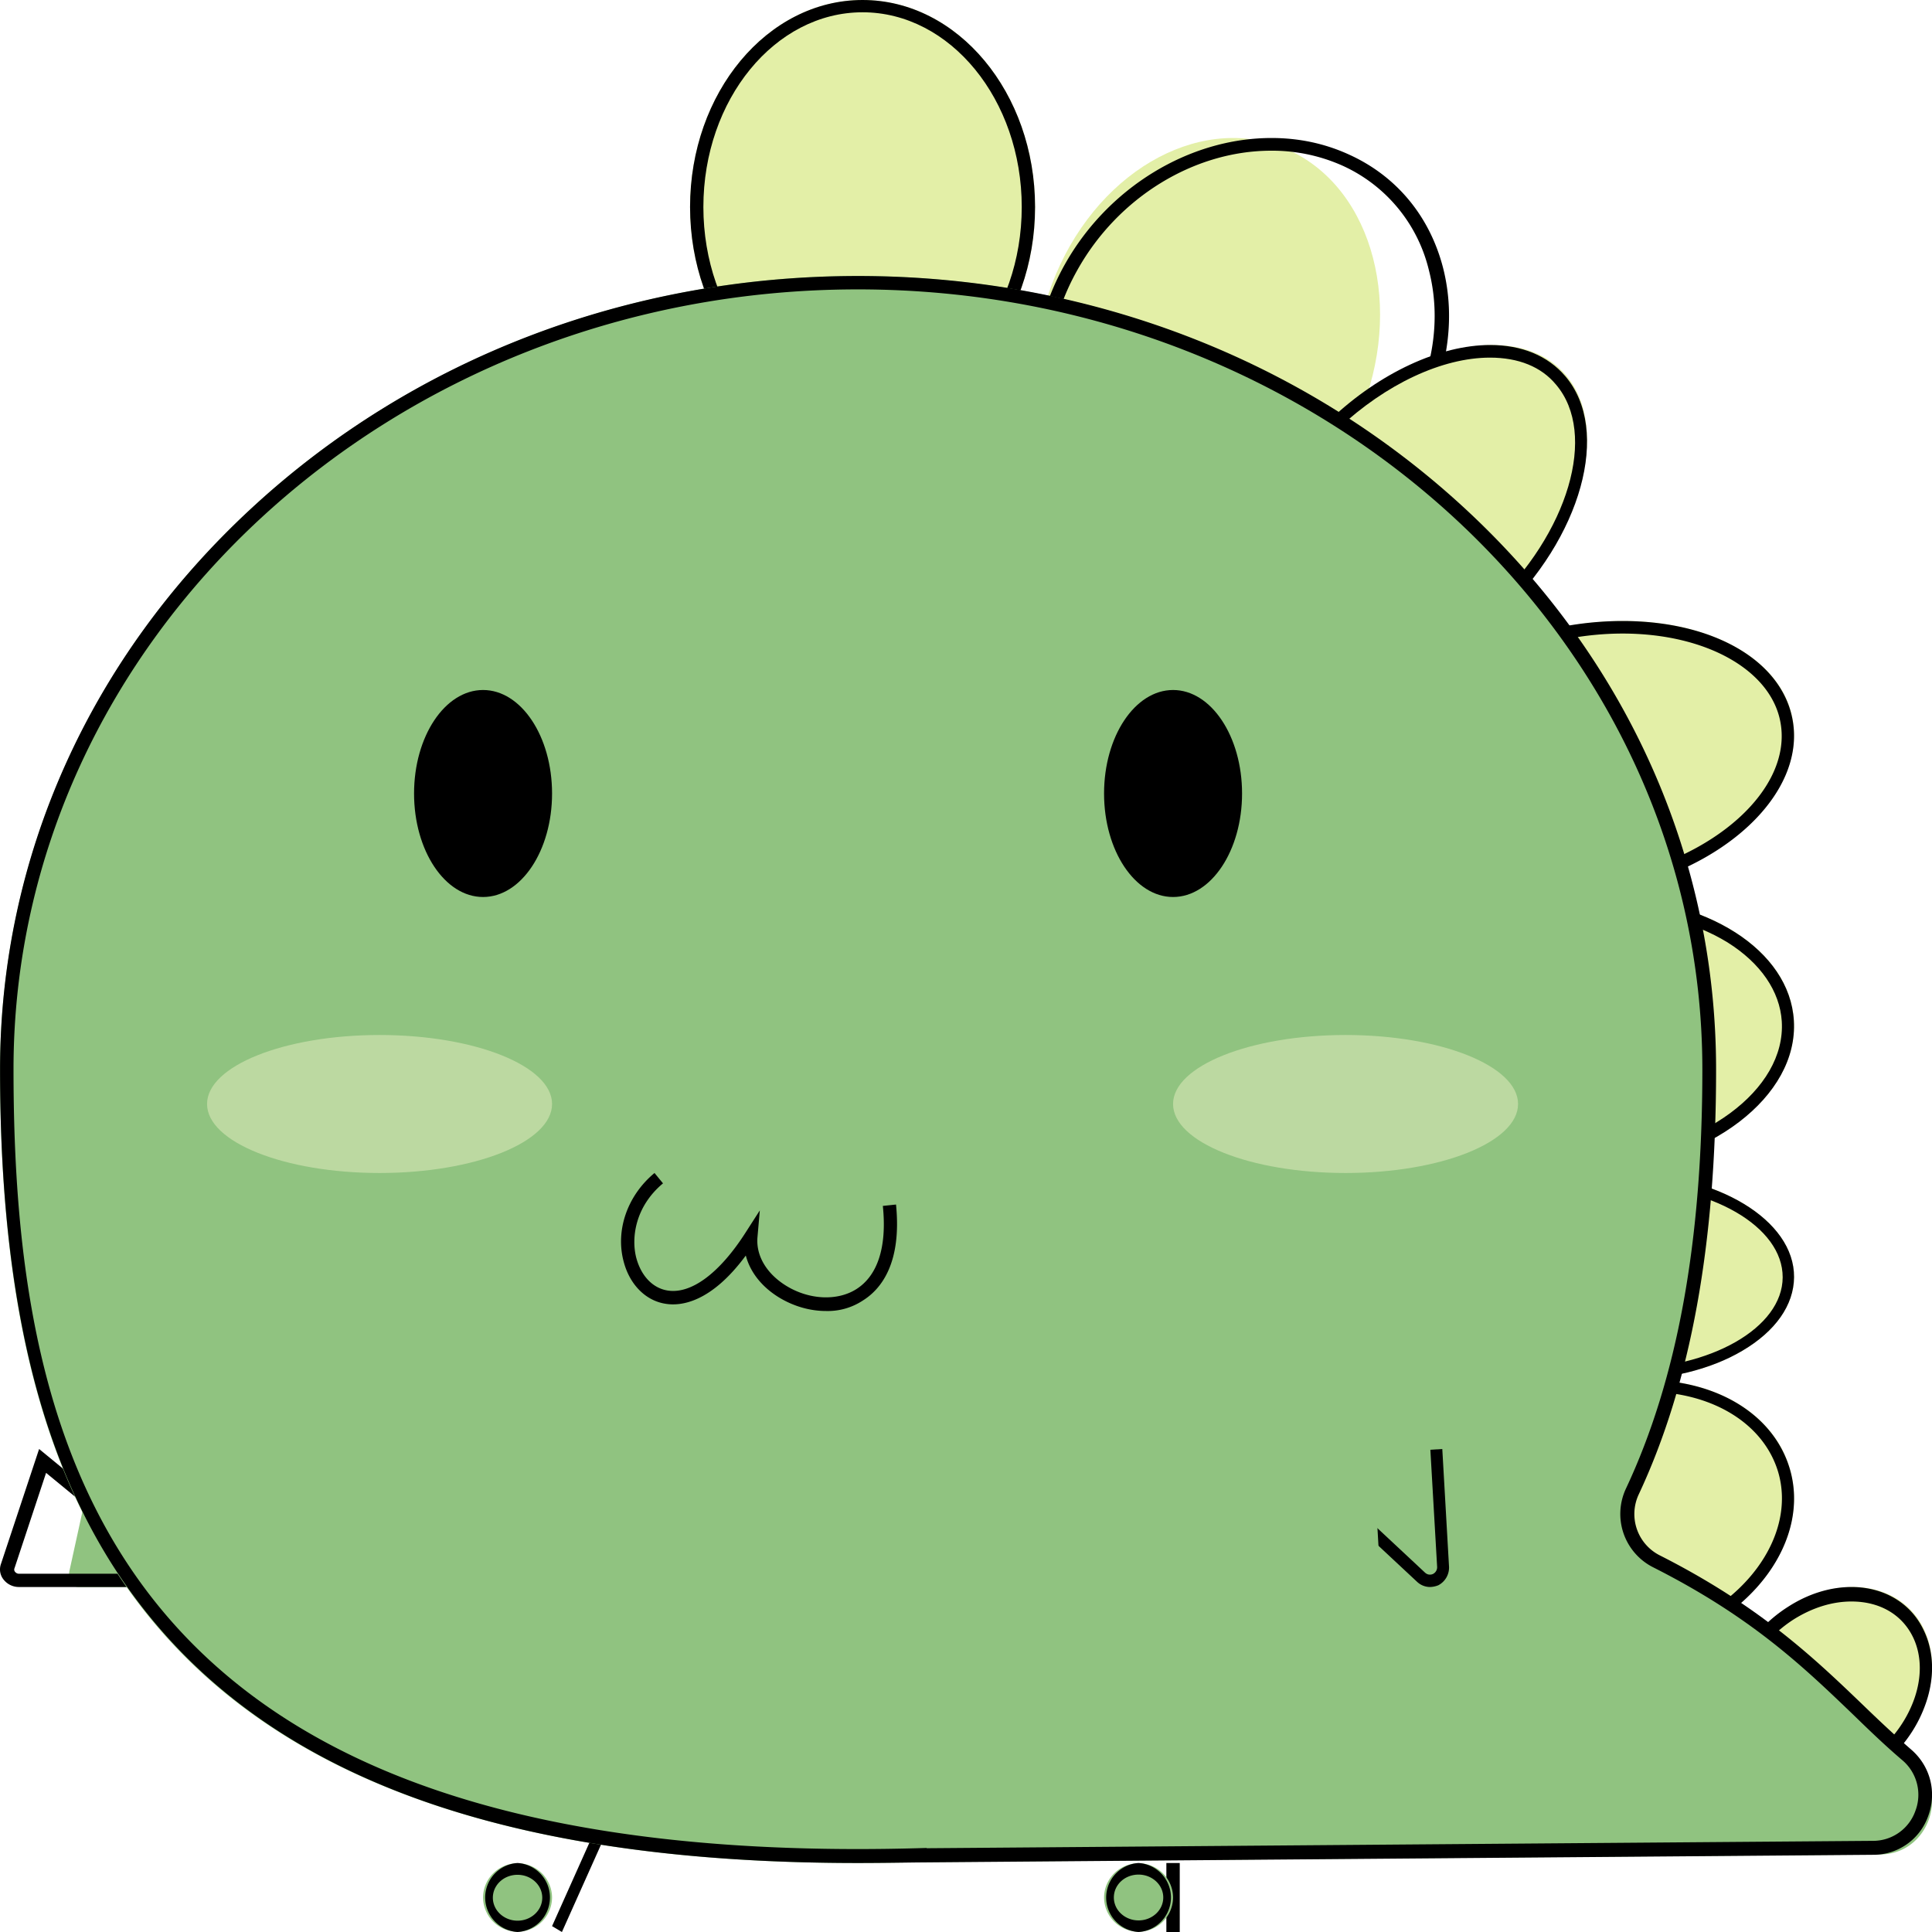 <?xml version="1.0" standalone="no"?><!DOCTYPE svg PUBLIC "-//W3C//DTD SVG 1.1//EN" "http://www.w3.org/Graphics/SVG/1.1/DTD/svg11.dtd"><svg t="1751978010578" class="icon" viewBox="0 0 1024 1024" version="1.1" xmlns="http://www.w3.org/2000/svg" p-id="5787" xmlns:xlink="http://www.w3.org/1999/xlink" width="200" height="200"><path d="M365.745 109.714c0 60.599 40.96 109.714 91.429 109.714S548.603 170.313 548.603 109.714s-40.96-109.714-91.429-109.714S365.745 49.115 365.745 109.714z" fill="#E3EFA7" p-id="5788"></path><path d="M457.174 219.429C406.705 219.429 365.745 170.24 365.745 109.714s40.96-109.714 91.429-109.714S548.603 49.189 548.603 109.714s-40.96 109.714-91.429 109.714z m0-212.919c-46.482 0-84.37 46.336-84.37 103.205 0 56.869 37.888 103.205 84.37 103.205S541.544 166.583 541.544 109.714c0-56.869-37.888-103.205-84.37-103.205z" fill="#000000" p-id="5789"></path><path d="M561.915 140.288c-26.222 55.808-12.544 120.137 30.61 143.653 43.154 23.515 99.365-2.67 125.623-58.514 26.222-55.808 12.544-120.137-30.61-143.653-43.154-23.515-99.365 2.67-125.623 58.514z" fill="#E3EFA7" p-id="5790"></path><path d="M642.555 292.571c-14.629 0-28.379-2.962-41.07-8.777-51.675-23.515-68.389-88.137-37.047-143.726C587.295 99.365 630.303 73.143 673.933 73.143c14.629 0 28.379 2.962 41.07 8.777 25.234 11.41 42.862 32.805 49.883 60.16 6.875 27.063 2.377 56.795-12.69 83.749C729.192 266.277 686.184 292.571 642.555 292.571z m31.232-212.699c-40.96 0-81.262 24.759-102.766 63.269-29.44 52.37-14.19 112.823 33.755 134.766 11.63 5.23 24.32 7.936 37.778 7.936 40.96 0 81.262-24.759 102.766-63.269 14.336-25.454 18.651-53.577 12.069-79.177a81.737 81.737 0 0 0-45.824-55.589 91.282 91.282 0 0 0-37.778-7.936z" fill="#000000" p-id="5791"></path><path d="M705.86 222.72c-44.288 41.691-60.526 98.597-36.315 127.049 24.247 28.489 79.799 17.774 124.087-23.918 44.288-41.691 60.526-98.597 36.315-127.049-24.247-28.489-79.799-17.774-124.087 23.918z" fill="#E3EFA7" p-id="5792"></path><path d="M709.736 365.714c-16.823 0-30.537-5.742-39.717-16.457-12.069-14.153-14.885-35.401-8.046-59.611 6.766-23.662 22.199-47.726 43.337-67.474C731.387 197.559 763.094 182.857 789.864 182.857c16.823 0 30.537 5.742 39.717 16.457 24.576 28.709 8.777 85.797-35.255 127.269C768.031 350.976 736.507 365.714 709.736 365.714z m79.982-176.165c-25.344 0-55.259 14.043-80.347 37.559-20.261 18.981-34.889 41.947-41.399 64.402-6.217 21.943-3.95 40.923 6.619 53.358 8.046 9.362 20.114 14.263 35.035 14.263 25.344 0 55.259-14.007 80.347-37.522 41.399-38.912 56.942-91.685 34.743-117.76-7.863-9.509-19.968-14.299-34.999-14.299z" fill="#000000" p-id="5793"></path><path d="M829.179 332.142c-60.233 11.41-103.68 52.078-97.061 90.807 6.656 38.766 60.855 60.891 121.051 49.481 60.233-11.41 103.68-52.078 97.061-90.807-6.656-38.766-60.855-60.891-121.051-49.481z" fill="#E3EFA7" p-id="5794"></path><path d="M822.413 475.429c-48.494 0-84.846-21.248-90.258-52.846-6.729-38.839 36.608-79.397 96.841-90.587A172.251 172.251 0 0 1 859.935 329.143c48.494 0 84.846 21.248 90.258 52.846 6.729 38.839-36.608 79.397-96.841 90.587a170.057 170.057 0 0 1-30.939 2.853z m37.522-139.63c-9.728 0-19.895 0.987-29.769 2.889-56.503 10.459-97.646 47.653-91.429 82.651 4.864 27.794 39.278 47.287 83.785 47.287 9.765 0 19.895-0.951 29.769-2.853 56.539-10.496 97.646-47.689 91.429-82.688-4.864-27.794-39.387-47.287-83.749-47.287z" fill="#000000" p-id="5795"></path><path d="M836.785 475.831c-60.526 4.315-107.666 40.338-105.253 80.494 2.45 40.192 53.467 69.266 114.03 64.987 60.526-4.315 107.666-40.338 105.253-80.494-2.45-40.192-53.467-69.266-114.03-64.987z" fill="#E3EFA7" p-id="5796"></path><path d="M834.006 621.714c-56.064 0-100.206-28.233-102.437-65.463-2.487-40.229 44.654-76.251 105.179-80.421 3.913-0.256 7.826-0.402 11.593-0.402 56.064 0 100.206 28.233 102.437 65.463 2.487 40.229-44.654 76.251-105.179 80.421-3.767 0.256-7.68 0.402-11.593 0.402z m14.336-139.337c-3.657 0-7.424 0.146-11.227 0.439-56.832 3.877-101.266 36.681-99.035 72.997 1.061 15.982 11.227 30.866 28.745 41.691 17.92 11.154 41.691 17.262 67.291 17.262 3.657 0 7.461-0.146 11.227-0.439 56.832-3.877 101.303-36.681 99.035-72.997-1.024-15.982-11.227-30.866-28.745-41.838-17.92-10.971-41.801-17.115-67.291-17.115z" fill="#000000" p-id="5797"></path><path d="M859.716 621.714c-50.469-0.219-91.538 24.137-91.685 54.455-0.146 30.281 40.667 55.04 91.173 55.259 50.469 0.219 91.538-24.137 91.685-54.455 0.146-30.281-40.667-55.04-91.173-55.259z" fill="#E3EFA7" p-id="5798"></path><path d="M859.972 731.429h-0.622c-24.137-0.11-46.994-5.778-64.073-15.872-17.554-10.459-27.246-24.43-27.246-39.351 0.11-14.775 9.801-28.635 27.392-38.985 17.079-9.984 39.68-15.506 63.634-15.506h0.658c50.469 0.256 91.429 25.015 91.173 55.223-0.11 14.775-9.801 28.635-27.392 38.985-16.823 9.984-39.424 15.506-63.525 15.506z m-0.731-103.57c-46.629 0-84.663 21.76-84.809 48.457 0 12.8 8.558 24.905 24.247 34.194 16.201 9.618 37.815 14.921 60.782 14.994h0.622c46.592 0 84.663-21.76 84.773-48.457 0.146-26.953-38.034-48.969-85.029-49.189h-0.622z" fill="#000000" p-id="5799"></path><path d="M839.126 736.439c-49.189 14.702-80.018 57.088-68.754 94.72 11.191 37.632 60.197 56.21 109.422 41.545 49.189-14.702 80.018-57.088 68.754-94.72-11.191-37.632-60.197-56.21-109.422-41.545z" fill="#E3EFA7" p-id="5800"></path><path d="M846.513 877.714c-37.632 0-67.584-18.322-76.142-46.811-11.337-37.669 19.383-80.018 68.498-94.537 11.081-3.291 22.309-4.937 33.536-4.937 37.632 0 67.584 18.322 76.142 46.811 11.337 37.669-19.383 80.018-68.498 94.537a123.063 123.063 0 0 1-33.536 4.937z m25.893-140.069c-10.606 0-21.175 1.463-31.634 4.645-45.787 13.531-74.459 52.48-64.256 86.747 7.79 25.673 35.182 42.35 69.998 42.35 10.606 0 21.175-1.499 31.634-4.681 45.787-13.531 74.459-52.48 64.256-86.711-7.79-25.673-35.182-42.386-69.998-42.386z" fill="#000000" p-id="5801"></path><path d="M947.926 851.895c-27.941 17.993-41.033 52.37-29.294 76.727 11.703 24.357 43.886 29.513 71.79 11.483 27.941-17.993 41.033-52.37 29.294-76.727-11.703-24.357-43.886-29.513-71.79-11.483z" fill="#E3EFA7" p-id="5802"></path><path d="M956.923 950.857c-17.042 0-31.342-8.411-38.181-22.674-11.922-24.503 1.061-58.77 28.891-76.507 10.752-6.949 22.418-10.533 33.682-10.533 17.079 0 31.378 8.411 38.181 22.674 5.925 12.069 6.034 26.77 0.366 41.326-5.486 14.299-15.835 26.77-29.074 35.328a63.927 63.927 0 0 1-33.865 10.386z m24.393-102.034c-10.24 0-20.699 3.291-30.537 9.435-24.686 15.799-36.498 45.568-26.258 66.304 5.778 11.849 17.701 18.798 32.549 18.798 10.24 0 20.736-3.291 30.574-9.509 12.069-7.643 21.358-18.907 26.331-31.707 4.754-12.288 4.754-24.613-0.11-34.56-5.888-11.995-17.701-18.761-32.549-18.761z" fill="#000000" p-id="5803"></path><path d="M50.975 768l-14.153 64.512c-0.951 4.389 1.39 8.631 4.571 8.631H109.745l-58.77-73.143z" fill="#90C380" p-id="5804"></path><path d="M109.745 841.143H10.161a10.277 10.277 0 0 1-8.155-3.803 8.558 8.558 0 0 1-1.536-8.302L20.731 768 109.745 841.143zM24.424 780.654l-16.713 50.469a1.829 1.829 0 0 0 0.293 2.011 2.706 2.706 0 0 0 2.011 0.987h79.47L24.424 780.654zM323.944 950.857l5.23 3.109L297.832 1024 292.603 1020.891z" fill="#000000" p-id="5805"></path><path d="M1014.267 933.339c-36.059-31.122-63.195-67.95-133.705-103.607a28.197 28.197 0 0 1-12.8-37.12c30.61-65.207 41.07-142.665 41.07-225.829C908.831 334.555 705.494 146.286 454.504 146.286S0.031 334.702 0.031 566.93C0.031 799.159 75.588 987.429 454.358 987.429c10.789 0 21.394-0.146 31.744-0.439l510.354-4.096c25.6 0 37.339-32.585 17.81-49.554z" fill="#90C380" p-id="5806"></path><path d="M454.651 987.429c-176.128 0-296.887-40.302-369.189-123.319C27.094 797.257 0.031 702.83 0.031 566.857c0-112.457 47.36-218.112 133.339-297.545C219.204 189.915 333.307 146.286 454.797 146.286s235.593 43.776 321.426 123.026c85.979 79.433 133.339 185.051 133.339 297.545 0 92.599-13.422 166.4-41.07 225.353a24.539 24.539 0 0 0 10.971 32.037c53.029 26.807 82.139 54.638 107.813 79.287 8.704 8.411 16.969 16.201 25.819 23.881 9.984 8.704 13.531 22.309 8.96 34.926a30.757 30.757 0 0 1-29.074 20.736l-506.953 4.059c-10.715 0.146-21.248 0.293-31.378 0.293z m0-834.048C207.793 153.381 7.163 338.761 7.163 566.711c0 204.361 53.175 413.33 447.488 413.33 10.24 0 20.846-0.146 31.378-0.439l5.12-0.146v0.146l501.541-3.913a23.771 23.771 0 0 0 22.528-15.945 23.991 23.991 0 0 0-6.949-26.807c-9.033-7.68-17.298-15.653-26.112-24.21-26.551-25.49-53.906-51.749-106.13-78.117a31.671 31.671 0 0 1-14.263-41.582c27.246-57.966 40.521-130.706 40.521-222.318-0.146-227.84-200.923-413.33-447.634-413.33z" fill="#000000" p-id="5807"></path><path d="M219.46 420.571c0 30.281 16.384 54.857 36.571 54.857s36.571-24.576 36.571-54.857S276.219 365.714 256.031 365.714s-36.571 24.576-36.571 54.857zM585.174 420.571c0 30.281 16.384 54.857 36.571 54.857s36.571-24.576 36.571-54.857-16.384-54.857-36.571-54.857-36.571 24.576-36.571 54.857z" fill="#000000" p-id="5808"></path><path d="M109.745 585.143c0 20.187 40.96 36.571 91.429 36.571S292.603 605.33 292.603 585.143s-40.96-36.571-91.429-36.571-91.429 16.384-91.429 36.571zM621.745 585.143c0 20.187 40.96 36.571 91.429 36.571s91.429-16.384 91.429-36.571-40.96-36.571-91.429-36.571-91.429 16.384-91.429 36.571z" fill="#BCD9A1" p-id="5809"></path><path d="M757.864 841.143a10.021 10.021 0 0 1-6.693-2.67L694.888 785.957l4.169-4.937 56.283 52.553c1.755 1.573 3.657 0.914 4.169 0.658a3.986 3.986 0 0 0 2.194-3.877l-3.584-61.952 6.327-0.402 3.547 61.989a10.606 10.606 0 0 1-5.669 10.24 12.617 12.617 0 0 1-4.462 0.914zM618.198 987.429h7.095v36.571h-7.095z" fill="#000000" p-id="5810"></path><path d="M381.361 621.714c-38.766 32.987 1.573 101.961 46.19 30.245-3.182 37.925 76.91 60.233 69.595-16.018l163.255 149.211 58.953 54.016c4.901 4.535 12.471 0.731 12.069-5.998l-3.694-63.781" fill="#90C380" p-id="5811"></path><path d="M437.791 694.857c-8.302 0-16.969-2.377-24.869-7.168-9.216-5.632-15.36-13.531-17.627-22.235-18.359 24.869-34.231 26.88-42.35 25.6-10.533-1.536-19.054-9.984-22.309-22.089-4.608-16.713 1.829-35.291 16.274-47.25l4.498 5.486c-14.994 12.507-16.969 29.403-14.043 39.936 2.67 9.435 8.85 15.762 16.713 16.896 12.434 1.829 27.319-9.289 40.96-30.537l7.68-11.959-1.243 14.226c-0.841 9.838 4.901 19.383 15.25 25.746 12.069 7.424 26.953 8.155 37.047 1.829 11.483-7.205 16.384-22.528 14.153-44.178l6.985-0.731c3.109 30.976-7.826 44.763-17.518 50.834a33.792 33.792 0 0 1-19.602 5.595z" fill="#000000" p-id="5812"></path><path d="M256.031 1005.714a18.286 18.286 0 0 0 36.571 0 18.286 18.286 0 0 0-36.571 0z" fill="#90C380" p-id="5813"></path><path d="M274.317 1024a18.322 18.322 0 0 1 0-36.571 18.322 18.322 0 0 1 0 36.571z m0-30.318c-7.278 0-13.093 5.413-13.093 12.142 0 6.766 5.925 12.178 13.093 12.178 7.168 0 13.093-5.413 13.093-12.178 0-6.729-5.925-12.142-13.093-12.142z" fill="#000000" p-id="5814"></path><path d="M585.174 1005.714a18.286 18.286 0 0 0 36.571 0 18.286 18.286 0 0 0-36.571 0z" fill="#90C380" p-id="5815"></path><path d="M603.46 1024a18.322 18.322 0 0 1 0-36.571 18.322 18.322 0 0 1 0 36.571z m0-30.427c-7.278 0-13.093 5.376-13.093 12.142 0 6.766 5.925 12.142 13.093 12.142 7.168 0 13.093-5.376 13.093-12.142 0-6.766-5.925-12.142-13.093-12.142z" fill="#000000" p-id="5816"></path></svg>